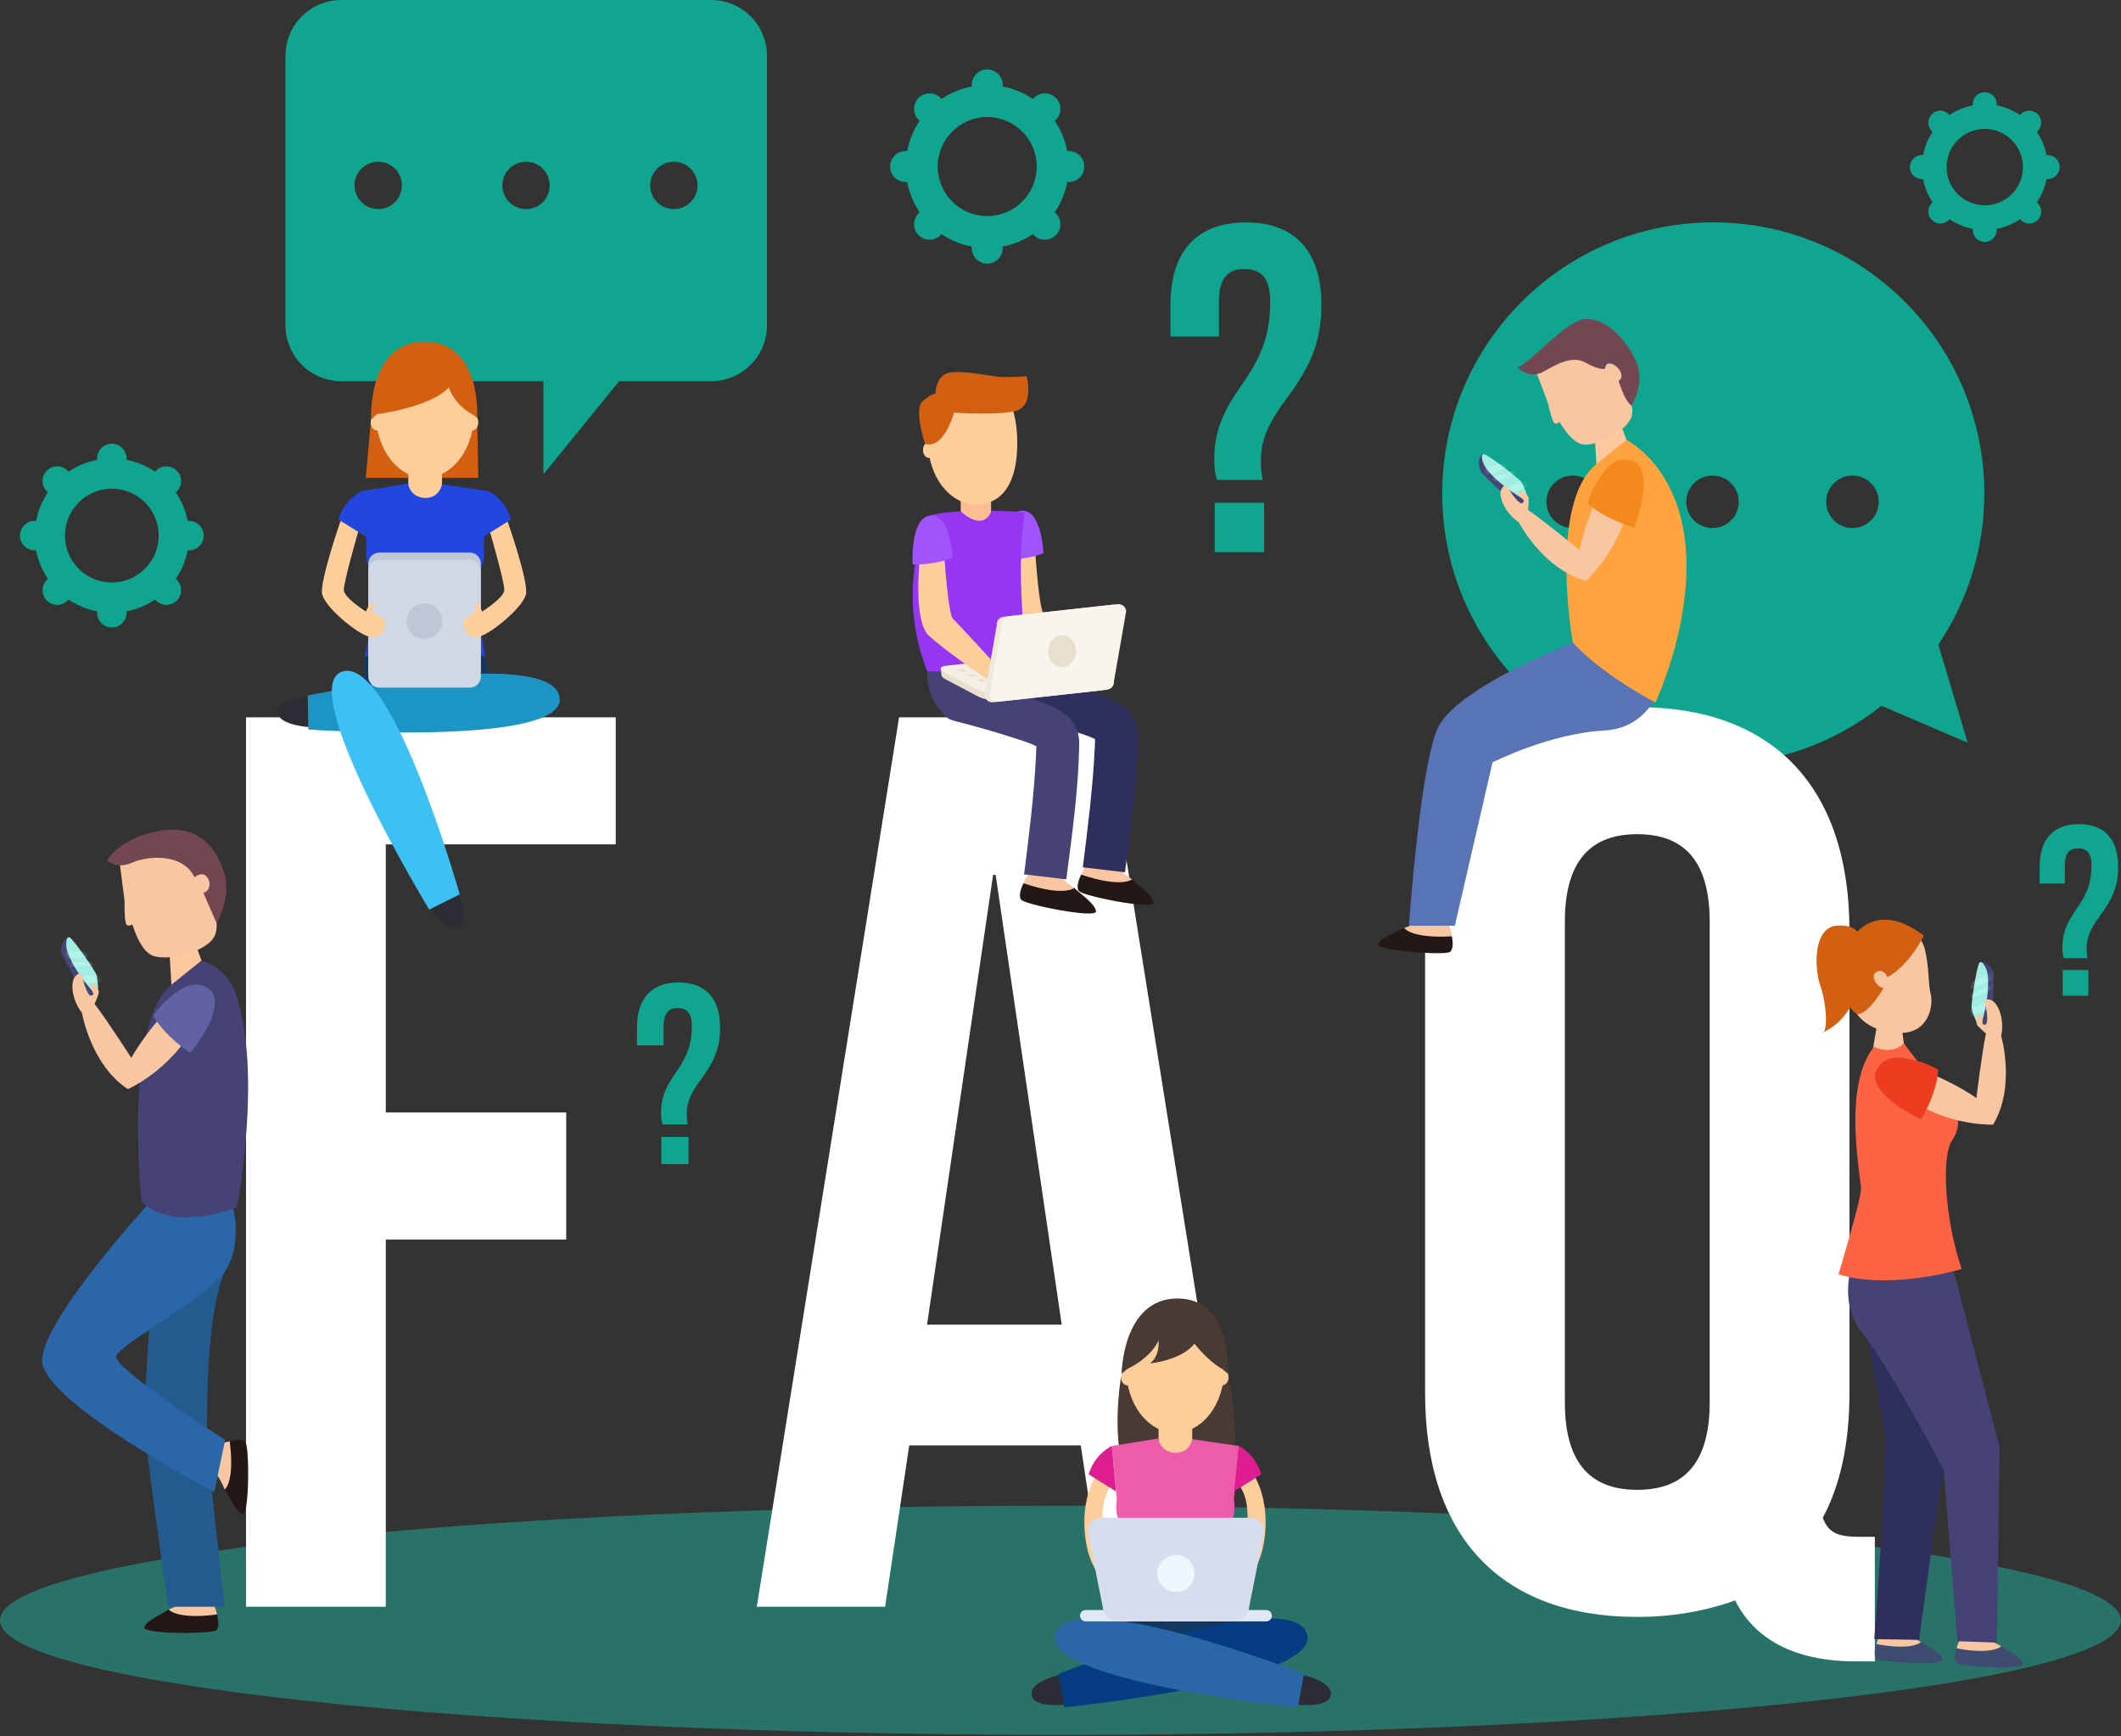 <svg width="441" height="361" viewBox="0 0 441 361" fill="none" xmlns="http://www.w3.org/2000/svg">
<rect x="0" y="0" width="441" height="361" fill="#333333" stroke="none"/>
<path d="M147.864 0H70.953C64.547 0 59.355 5.192 59.355 11.597V67.648C59.355 74.053 64.547 79.246 70.953 79.246H112.99V98.608L128.722 79.246H147.864C154.269 79.246 159.461 74.054 159.461 67.648V11.597C159.461 5.192 154.269 0 147.864 0ZM78.641 43.476C75.921 43.476 73.716 41.27 73.716 38.55C73.716 35.829 75.921 33.623 78.641 33.623C81.367 33.623 83.567 35.829 83.567 38.55C83.567 41.27 81.367 43.476 78.641 43.476ZM109.373 43.476C106.652 43.476 104.446 41.27 104.446 38.55C104.446 35.829 106.652 33.623 109.373 33.623C112.098 33.623 114.298 35.829 114.298 38.55C114.298 41.27 112.097 43.476 109.373 43.476ZM140.104 43.476C137.383 43.476 135.178 41.27 135.178 38.55C135.178 35.829 137.384 33.623 140.104 33.623C142.829 33.623 145.03 35.829 145.03 38.55C145.03 41.27 142.829 43.476 140.104 43.476Z" fill="#0FA58F"/>
<path d="M412.579 102.592C412.579 71.468 387.35 46.235 356.226 46.235C325.101 46.235 299.872 71.467 299.872 102.592C299.872 133.714 325.101 158.946 356.226 158.946C369.45 158.946 381.583 154.36 391.196 146.733L409.113 154.403L403.014 134.008C409.052 125.03 412.579 114.224 412.579 102.592ZM326.985 109.782C323.965 109.782 321.52 107.338 321.52 104.323C321.52 101.308 323.965 98.864 326.985 98.864C330 98.864 332.439 101.308 332.439 104.323C332.439 107.338 330 109.782 326.985 109.782ZM356.071 109.782C353.055 109.782 350.611 107.338 350.611 104.323C350.611 101.308 353.055 98.864 356.071 98.864C359.091 98.864 361.529 101.308 361.529 104.323C361.529 107.338 359.091 109.782 356.071 109.782ZM385.16 109.782C382.146 109.782 379.702 107.338 379.702 104.323C379.702 101.308 382.146 98.864 385.16 98.864C388.176 98.864 390.62 101.308 390.62 104.323C390.62 107.338 388.175 109.782 385.16 109.782Z" fill="#0FA58F"/>
<path opacity="0.5" d="M220.489 360.672C342.262 360.672 440.978 350.009 440.978 336.856C440.978 323.703 342.262 313.04 220.489 313.04C98.716 313.04 0 323.703 0 336.856C0 350.009 98.716 360.672 220.489 360.672Z" fill="#1FB29C"/>
<path d="M80.214 231.28H117.725V257.696H80.214V334.04H51.154V149.124H128.027V175.541H80.213L80.214 231.28Z" fill="white"/>
<path d="M259.056 334.04H229.734L224.717 300.491H189.052L184.033 334.04H157.352L186.939 149.124H229.47L259.056 334.04ZM192.751 275.395H220.753L207.016 181.881H206.488L192.751 275.395Z" fill="white"/>
<path d="M296.307 193.504C296.307 163.918 311.893 147.011 340.424 147.011C368.953 147.011 384.539 163.918 384.539 193.504V289.66C384.539 299.963 382.69 308.681 378.991 315.549C380.312 318.982 382.424 319.512 387.181 319.512H389.822V345.4H385.86C372.916 345.4 364.726 340.646 360.763 332.719C354.95 334.833 348.081 336.155 340.423 336.155C311.892 336.155 296.306 319.248 296.306 289.661V193.504H296.307ZM325.368 291.509C325.368 304.717 331.177 309.736 340.425 309.736C349.67 309.736 355.482 304.716 355.482 291.509V191.654C355.482 178.447 349.671 173.427 340.425 173.427C331.177 173.427 325.368 178.447 325.368 191.654V291.509Z" fill="white"/>
<path d="M233.079 286.314C233.079 286.314 227.95 315.545 245.208 315.545C262.466 315.545 255.319 285.599 255.319 285.599L233.079 286.314Z" fill="#493A33"/>
<path d="M247.89 294.92H240.893V303.229H247.89V294.92Z" fill="#FECE9A"/>
<path d="M254.549 284.621C254.549 291.934 249.983 297.863 244.356 297.863C238.73 297.863 234.163 291.933 234.163 284.621C234.163 277.304 238.73 271.374 244.356 271.374C249.983 271.374 254.549 277.304 254.549 284.621Z" fill="#FECE9A"/>
<path d="M235.665 286.314C235.665 287.254 235.085 288.01 234.371 288.01C233.658 288.01 233.079 287.253 233.079 286.314C233.079 285.378 233.658 284.621 234.371 284.621C235.085 284.621 235.665 285.378 235.665 286.314Z" fill="#FECE9A"/>
<path d="M255.444 286.314C255.444 287.254 254.865 288.01 254.149 288.01C253.435 288.01 252.857 287.253 252.857 286.314C252.857 285.378 253.435 284.621 254.149 284.621C254.865 284.621 255.444 285.378 255.444 286.314Z" fill="#FECE9A"/>
<path d="M257.615 300.622L247.889 299.208C247.266 301.958 244.964 302.046 244.44 302.033V302.029C244.44 302.029 244.421 302.03 244.391 302.032C244.36 302.03 244.341 302.029 244.341 302.029V302.033C243.817 302.046 241.432 301.823 240.809 299.074L231.166 300.622L232.223 311.772C232.223 311.772 231.587 314.934 233.168 317.242C234.749 319.551 231.899 334.972 231.899 334.972H256.88C256.88 334.972 254.029 319.55 255.611 317.242C257.191 314.934 256.555 311.772 256.555 311.772L257.615 300.622Z" fill="#EC5CAB"/>
<path d="M256.861 334.973H244.15H231.92C231.92 334.973 230.186 345.778 235.738 345.778C241.289 345.778 244.15 345.778 244.15 345.778C244.15 345.778 247.493 345.778 253.044 345.778C258.595 345.777 256.861 334.973 256.861 334.973Z" fill="#113863"/>
<path d="M221.198 348.012C221.198 348.012 214.077 349.297 214.474 352.367C214.87 355.437 222.76 354.295 222.76 354.295L221.198 348.012Z" fill="#2C2C35"/>
<path d="M220.041 347.99C220.041 347.99 267.753 329.437 271.687 339.475C275.62 349.513 221.335 354.952 221.335 354.952L220.041 347.99Z" fill="#063C82"/>
<path d="M269.974 348.012C269.974 348.012 277.095 349.297 276.699 352.367C276.302 355.437 268.412 354.295 268.412 354.295L269.974 348.012Z" fill="#2C2C35"/>
<path d="M271.132 347.99C271.132 347.99 223.42 329.437 219.487 339.475C215.555 349.513 269.838 354.952 269.838 354.952L271.132 347.99Z" fill="#2A66A8"/>
<path d="M233.331 326.58C231.792 326.083 230.867 324.449 230.306 323.037C229.189 320.23 229.031 317.041 229.255 314.061C229.429 311.754 230.347 309.546 231.651 307.659C231.88 307.327 231.149 307.019 231.426 306.723L229.882 304.02C227.164 306.814 225.814 310.833 225.525 314.653C225.123 319.98 226.407 328.214 232.349 330.133C234.617 330.866 235.583 327.308 233.331 326.58Z" fill="#FECE9A"/>
<path d="M231.168 300.622C231.168 300.622 227.725 302.101 226.344 306.509L232.047 310.068L231.168 300.622Z" fill="#DD1D90"/>
<path d="M255.277 326.58C256.816 326.083 257.74 324.449 258.301 323.037C259.418 320.23 259.577 317.041 259.351 314.061C259.178 311.754 258.714 310.244 257.412 308.356C257.183 308.024 258.46 307.019 258.183 306.723L258.727 304.02C261.446 306.814 262.795 310.833 263.084 314.653C263.486 319.98 262.201 328.214 256.259 330.133C253.991 330.866 253.025 327.308 255.277 326.58Z" fill="#FECE9A"/>
<path d="M257.615 300.622C257.615 300.622 260.883 302.101 262.264 306.509L256.562 310.068L257.615 300.622Z" fill="#DD1D90"/>
<path d="M264.455 335.907C264.455 336.561 263.924 337.092 263.27 337.092H225.738C225.082 337.092 224.551 336.562 224.551 335.907C224.551 335.252 225.081 334.721 225.738 334.721H263.27C263.924 334.722 264.455 335.252 264.455 335.907Z" fill="#DFE8F7"/>
<path d="M259.716 334.149C259.614 335.769 258.204 337.092 256.583 337.092H232.426C230.803 337.092 229.394 335.769 229.292 334.149L226.186 318.487C226.084 316.869 227.329 315.546 228.95 315.546H260.057C261.677 315.546 262.921 316.869 262.822 318.487L259.716 334.149Z" fill="#D5DDEF"/>
<path d="M248.352 327.14C248.352 329.267 246.627 330.991 244.502 330.991C242.374 330.991 240.649 329.267 240.649 327.14C240.649 325.014 242.374 323.289 244.502 323.289C246.628 323.289 248.352 325.014 248.352 327.14Z" fill="#F0F6FF"/>
<path d="M234.371 284.621C234.371 284.621 239.046 282.58 240.892 278.705C240.892 278.705 241.239 281.83 239.114 283.455C239.114 283.455 245.717 282.83 248.353 279.33C248.353 279.33 251.059 282.912 254.149 284.621L255.319 285.599C255.319 285.599 256.325 269.955 244.844 269.955C233.364 269.955 233.203 285.599 233.203 285.599L234.371 284.621Z" fill="#493A33"/>
<path d="M291.952 192.918C291.952 192.918 294.441 192.163 295.731 191.019L300.926 191.566C300.926 191.566 301.705 193.019 301.87 194.664C301.87 194.664 293.245 197.578 291.952 192.918Z" fill="#F8C7A2"/>
<path d="M291.952 192.918C291.952 192.918 293.349 195.157 301.871 194.663C301.871 194.663 302.43 197.036 301.532 197.875C300.633 198.713 286.266 197.651 286.593 196.295C286.924 194.94 290.831 193.599 291.952 192.918Z" fill="#231816"/>
<path d="M347.003 134.157C347.003 134.157 347.003 151.18 333.456 151.891C322.184 152.483 310.33 158.501 310.33 158.501L302.495 192.447H292.945C292.945 192.447 295.399 157.147 299.334 150.608C304.707 141.68 330.504 132.225 330.504 132.225L347.003 134.157Z" fill="#5874B7"/>
<path d="M331.408 87.893L331.991 97.497C331.991 97.497 336.95 95.072 338.486 92.287L336.112 85.904L331.408 87.893Z" fill="#FFC89F"/>
<path d="M331.929 96.476L338.176 91.455C338.176 91.455 342.006 93.415 345.188 98.046C358.06 116.787 344.191 146.063 344.191 146.063C344.191 146.063 333.136 140.322 327.02 133.591C327.02 133.591 321.843 104.775 331.929 96.476Z" fill="#FFA33E"/>
<path d="M319.285 76.968C319.285 76.968 322.945 73.305 326.284 72.159C329.625 71.008 333.518 76.493 333.518 76.493C333.682 74.925 336.083 75.68 337.113 76.776C338.134 77.874 336.57 79.54 336.57 79.54C336.57 79.54 340.318 83.766 339.187 86.761C338.059 89.763 331.766 92.918 329.005 92.379C327.319 92.05 325.571 89.942 324.267 87.748C323.879 88.007 323.441 88.207 323.194 87.981C322.862 87.686 322.303 85.897 321.877 83.876C321.846 83.79 319.285 76.968 319.285 76.968Z" fill="#F8C7A2"/>
<path d="M315.499 76.415C315.499 76.415 317.917 78.852 320.714 77.365C323.511 75.879 326.733 73.738 329.731 75.423C332.729 77.104 333.717 76.652 333.717 76.652C333.717 76.652 333.873 74.765 335.493 75.772C337.113 76.776 337.677 78.555 336.559 79.16C336.559 79.16 337.77 83.484 339.236 84.304C339.236 84.304 342.358 79.464 339.988 74.68C337.618 69.897 333.758 66.283 329.779 66.308C325.801 66.334 318.252 75.455 315.499 76.415Z" fill="#724751"/>
<path d="M308.478 94.42C308.478 94.42 308.212 94.426 307.818 94.897C307.296 95.535 307.478 97.504 307.976 98.167C308.466 98.826 314.757 104.854 315.884 105.106C317.007 105.341 317.217 104.297 317.217 104.297L308.478 94.42Z" fill="#454375"/>
<path d="M317.183 104.004C317.183 104.004 311.878 101.164 309.01 97.383C308.272 96.392 307.739 94.507 308.478 94.42C309.225 94.337 315.978 99.598 316.29 100.195C316.596 100.785 318.192 103.656 317.183 104.004Z" fill="#A2EDE2"/>
<mask id="mask0_3687_54" style="mask-type:luminance" maskUnits="userSpaceOnUse" x="308" y="94" width="10" height="11">
<path d="M317.183 104.004C317.183 104.004 311.878 101.164 309.01 97.383C308.272 96.392 307.739 94.507 308.478 94.42C309.225 94.337 315.978 99.598 316.29 100.195C316.596 100.785 318.192 103.656 317.183 104.004Z" fill="white"/>
</mask>
<g mask="url(#mask0_3687_54)">
<g opacity="0.4">
<path d="M314.574 95.58C314.574 95.58 306.63 98.012 306.205 98.62C305.784 99.223 307.632 99.444 307.632 99.444C307.632 99.444 315.817 96.453 315.996 95.989C316.18 95.518 314.574 95.58 314.574 95.58Z" fill="#CCFFF6"/>
<path d="M317.162 96.907C317.162 96.907 309.668 99.39 309.124 99.879C308.584 100.366 310.109 100.385 310.109 100.385C310.109 100.385 317.966 97.447 318.257 97.082C318.544 96.714 317.162 96.907 317.162 96.907Z" fill="#CCFFF6"/>
<path d="M320.523 98.915C320.523 98.915 312.829 101.166 312.452 101.764C312.075 102.361 313.983 102.636 313.983 102.636C313.983 102.636 321.762 99.81 321.906 99.347C322.055 98.882 320.523 98.915 320.523 98.915Z" fill="#CCFFF6"/>
</g>
</g>
<path d="M331.764 104.152C331.764 104.152 329.366 109.528 328.413 114.368C328.413 114.368 321.106 108.332 317.714 106.018C317.714 106.018 317.995 103.682 317.762 103.28C317.534 102.877 316.358 101.743 315.871 102.214C315.387 102.684 316.852 104.058 316.852 104.058C316.852 104.058 316.698 105.095 315.833 104.366C314.973 103.633 313.958 102.264 313.575 101.302C313.575 101.302 312.798 100.311 312.132 101.784C311.471 103.256 313.005 106.736 315.768 108.557C315.768 108.557 320.793 118.304 329.707 120.76C329.707 120.76 335.311 115.917 338.083 107.283L331.764 104.152Z" fill="#F8C7A2"/>
<path d="M330.08 104.612C330.597 103.092 331.141 101.711 331.629 100.921C333.188 98.406 335.283 94.484 339.388 95.781C343.005 96.926 341.996 104.169 339.758 109.656C336.767 108.752 332.856 107.18 330.08 104.612Z" fill="#F4891E"/>
<path d="M416.102 342.234C416.102 342.234 413.909 341.26 412.861 340.064L408.049 339.974C408.049 339.974 407.169 341.211 406.829 342.694C406.829 342.694 414.384 346.34 416.102 342.234Z" fill="#F8C7A2"/>
<path d="M416.102 342.233C416.102 342.233 414.573 344.119 406.83 342.693C406.83 342.693 406.052 344.804 406.776 345.671C407.505 346.539 420.763 347.202 420.617 345.929C420.471 344.652 417.049 342.978 416.102 342.233Z" fill="#3F4B71"/>
<path d="M399.426 341.352C399.426 341.352 397.232 340.379 396.184 339.182L391.373 339.093C391.373 339.093 390.493 340.329 390.153 341.812C390.153 341.812 397.708 345.459 399.426 341.352Z" fill="#F8C7A2"/>
<path d="M399.426 341.352C399.426 341.352 397.897 343.238 390.153 341.812C390.153 341.812 389.375 343.923 390.099 344.79C390.827 345.658 404.086 346.322 403.94 345.049C403.795 343.772 400.373 342.098 399.426 341.352Z" fill="#3F4B71"/>
<path d="M403.586 258.554C403.586 258.554 405.151 298.731 404.575 301.519C403.997 304.304 399.012 340.93 399.012 340.93L389.712 340.769C389.712 340.769 392.51 303.272 391.937 298.236C391.36 293.204 384.917 261.352 384.917 261.352L403.586 258.554Z" fill="#2F2F5E"/>
<path d="M386.99 257.983C386.99 257.983 380.744 268.867 387.114 276.994C393.477 285.116 404.15 305.614 404.15 305.614L406.982 341.212L415.194 341.5L415.75 300.855L406.288 264.554L386.99 257.983Z" fill="#454375"/>
<path d="M391.997 192.662C391.997 192.662 398.927 191.729 400.251 197.496C401.202 201.667 400.839 204.327 401.437 206.691C402.029 209.063 401.058 214.942 394.844 214.739C388.633 214.528 384.336 211.346 383.968 204.054C383.607 196.766 386.846 192.891 391.997 192.662Z" fill="#F8C7A2"/>
<path d="M395.404 213.51L396.648 223.139C396.648 223.139 391.278 221.672 389.235 219.204L390.376 212.435L395.404 213.51Z" fill="#F8C7A2"/>
<path d="M395.842 216.896C395.842 216.896 401.902 225.03 404.665 228.001C407.432 230.978 407.942 234.007 405.844 237.136C403.753 240.26 404.17 252.767 407.864 263.835C407.864 263.835 393.288 268.277 382.261 264.937C382.261 264.937 386.894 249.64 386.935 247.21C386.977 244.775 382.953 226.081 389.614 217.653C389.614 217.653 393.434 219.465 395.842 216.896Z" fill="#FC6343"/>
<path d="M400.001 194.514C400.001 194.514 397.058 200.64 392.456 203.147C392.456 203.147 391.709 201.238 390.153 202.077C388.595 202.916 390.58 205.579 391.644 205.35C391.644 205.35 388.78 210.635 386.161 210.885C386.161 210.885 382.176 208.301 382.622 201.864C383.066 195.422 389.07 186.171 400.001 194.514Z" fill="#D36011"/>
<path d="M386.614 194.955C386.614 194.955 386.614 192.066 381.864 192.448C377.114 192.83 377.114 200.955 378.489 204.955C379.864 208.955 380.114 215.033 378.739 214.744C378.739 214.744 389.114 211.33 386.614 194.955Z" fill="#D36011"/>
<path d="M411.612 200.097C411.612 200.097 411.808 199.918 412.419 199.987C413.236 200.089 414.463 201.64 414.56 202.464C414.66 203.279 414.261 211.983 413.62 212.943C412.97 213.888 412.097 213.277 412.097 213.277L411.612 200.097Z" fill="#454375"/>
<path d="M411.92 213.039C411.92 213.039 413.802 207.324 413.271 202.608C413.121 201.38 412.208 199.648 411.613 200.095C411.015 200.55 409.754 209.017 409.94 209.664C410.124 210.304 410.949 213.483 411.92 213.039Z" fill="#A2EDE2"/>
<mask id="mask1_3687_54" style="mask-type:luminance" maskUnits="userSpaceOnUse" x="409" y="200" width="5" height="14">
<path d="M411.92 213.039C411.92 213.039 413.802 207.324 413.271 202.608C413.121 201.38 412.208 199.648 411.613 200.095C411.015 200.55 409.754 209.017 409.94 209.664C410.124 210.304 410.949 213.483 411.92 213.039Z" fill="white"/>
</mask>
<g mask="url(#mask1_3687_54)">
<g opacity="0.4">
<path d="M408 205.142C408 205.142 415.43 201.423 416.156 201.57C416.877 201.716 415.691 203.151 415.691 203.151C415.691 203.151 407.702 206.63 407.251 206.419C406.794 206.204 408 205.142 408 205.142Z" fill="#CCFFF6"/>
<path d="M407.04 207.886C407.04 207.886 414.18 204.516 414.91 204.494C415.637 204.474 414.546 205.54 414.546 205.54C414.546 205.54 406.83 208.83 406.368 208.767C405.906 208.699 407.04 207.886 407.04 207.886Z" fill="#CCFFF6"/>
<path d="M405.992 211.658C405.992 211.658 413.116 207.981 413.8 208.153C414.486 208.326 413.293 209.841 413.293 209.841C413.293 209.841 405.711 213.16 405.287 212.923C404.86 212.691 405.992 211.658 405.992 211.658Z" fill="#CCFFF6"/>
</g>
</g>
<path d="M401.464 223.205C401.464 223.205 406.909 225.443 410.937 228.291C410.937 228.291 412.064 218.881 412.925 214.865C412.925 214.865 411.11 213.368 411.001 212.915C410.888 212.467 410.958 210.834 411.635 210.84C412.309 210.846 412.196 212.852 412.196 212.852C412.196 212.852 413.023 213.497 413.146 212.372C413.262 211.248 413.054 209.558 412.667 208.597C412.667 208.597 412.547 207.343 414.045 207.951C415.539 208.56 416.829 212.139 416.084 215.363C416.084 215.363 419.168 225.886 414.409 233.813C414.409 233.813 407.01 234.171 399.049 229.832L401.464 223.205Z" fill="#F8C7A2"/>
<path d="M403.001 222.376C401.578 221.631 400.231 221.006 399.334 220.771C396.47 220.025 392.248 218.63 390.171 222.401C388.341 225.724 394.068 230.273 399.473 232.703C401.013 229.985 402.761 226.15 403.001 222.376Z" fill="#ED3C20"/>
<path d="M77.083 87.799L76.05 99.348H99.448L99.216 86.834L77.083 87.799Z" fill="#D36011"/>
<path d="M91.894 96.404H84.897V104.713H91.894V96.404Z" fill="#FECE9A"/>
<path d="M98.552 86.106C98.552 93.419 93.987 99.348 88.359 99.348C82.733 99.348 78.166 93.418 78.166 86.106C78.166 78.789 82.733 72.859 88.359 72.859C93.987 72.858 98.552 78.788 98.552 86.106Z" fill="#FECE9A"/>
<path d="M79.669 87.799C79.669 88.738 79.089 89.495 78.375 89.495C77.662 89.495 77.083 88.738 77.083 87.799C77.083 86.862 77.662 86.106 78.375 86.106C79.089 86.106 79.669 86.862 79.669 87.799Z" fill="#FECE9A"/>
<path d="M99.448 87.799C99.448 88.738 98.869 89.495 98.153 89.495C97.439 89.495 96.861 88.738 96.861 87.799C96.861 86.862 97.439 86.106 98.153 86.106C98.869 86.106 99.448 86.862 99.448 87.799Z" fill="#FECE9A"/>
<path d="M101.619 102.107L91.893 100.693C91.27 103.443 88.968 103.531 88.444 103.518V103.514C88.444 103.514 88.425 103.515 88.395 103.517C88.364 103.515 88.345 103.514 88.345 103.514V103.518C87.821 103.531 85.436 103.308 84.813 100.559L75.17 102.107L76.227 113.257C76.227 113.257 75.591 116.419 77.172 118.727C78.753 121.036 75.903 136.457 75.903 136.457H100.884C100.884 136.457 98.033 121.035 99.615 118.727C101.195 116.419 100.559 113.257 100.559 113.257L101.619 102.107Z" fill="#2247E0"/>
<path d="M100.865 136.457H88.154H75.924C75.924 136.457 74.19 147.262 79.742 147.262C85.293 147.262 88.154 147.262 88.154 147.262C88.154 147.262 91.497 147.262 97.048 147.262C102.599 147.262 100.865 136.457 100.865 136.457Z" fill="#113863"/>
<path d="M65.128 144.8C65.128 144.8 57.892 144.88 57.773 147.974C57.652 151.067 65.621 151.256 65.621 151.256L65.128 144.8Z" fill="#2C2C35"/>
<path d="M63.991 144.586C63.991 144.586 114.128 134.248 116.333 144.802C118.537 155.356 64.106 151.666 64.106 151.666L63.991 144.586Z" fill="#1C94C4"/>
<path d="M94.867 185.024C94.867 185.024 98.131 191.482 95.441 193.015C92.75 194.546 88.911 187.56 88.911 187.56L94.867 185.024Z" fill="#2C2C35"/>
<path d="M95.582 185.936C95.582 185.936 81.656 136.674 71.274 139.582C60.893 142.488 89.245 189.097 89.245 189.097L95.582 185.936Z" fill="#3DC0F4"/>
<path d="M99.976 139.139C99.976 140.399 98.946 141.429 97.69 141.429H78.863C77.605 141.429 76.577 140.399 76.577 139.139V117.175C76.577 115.917 77.605 114.887 78.863 114.887H97.69C98.946 114.887 99.976 115.917 99.976 117.175V139.139Z" fill="#BDC7D6"/>
<path d="M99.976 140.665C99.976 141.921 98.946 142.951 97.69 142.951H78.863C77.605 142.951 76.577 141.921 76.577 140.665V118.698C76.577 117.44 77.605 116.412 78.863 116.412H97.69C98.946 116.412 99.976 117.44 99.976 118.698V140.665Z" fill="#D1D8E5"/>
<path d="M88.278 132.866C90.333 132.866 91.999 131.2 91.999 129.145C91.999 127.09 90.333 125.424 88.278 125.424C86.223 125.424 84.557 127.09 84.557 129.145C84.557 131.2 86.223 132.866 88.278 132.866Z" fill="#BDC7D6"/>
<path d="M75.171 102.106C75.171 102.106 71.728 103.586 70.347 107.993L76.05 111.553L75.171 102.106Z" fill="#2247E0"/>
<path d="M101.618 102.106C101.618 102.106 104.886 103.586 106.267 107.993L100.565 111.553L101.618 102.106Z" fill="#2247E0"/>
<path d="M78.375 86.106C78.375 86.106 89.489 84.707 93.323 80.54C93.323 80.54 94.318 84.007 98.154 86.106L99.217 86.835C99.217 86.835 100.232 71.04 88.278 71.04C76.324 71.04 77.16 87.243 77.16 87.243L78.375 86.106Z" fill="#D36011"/>
<path d="M74.471 110.567C74.471 110.567 71.406 121.122 71.489 122.705C71.572 124.289 75.944 127.038 76.05 127.122C76.156 127.205 76.846 124.976 77.459 125.424C78.073 125.872 77.459 127.455 77.459 127.455C77.459 127.455 80.156 128.242 80.073 129.682C79.99 131.122 78.777 133.288 76.05 132.122C73.323 130.955 67.573 126.122 66.989 123.539C66.405 120.955 70.821 108.29 70.821 108.29L74.471 110.567Z" fill="#FECE9A"/>
<path d="M101.916 110.71C101.916 110.71 104.937 121.122 104.854 122.705C104.771 124.289 100.399 127.038 100.293 127.122C100.187 127.205 99.498 124.976 98.884 125.424C98.27 125.872 98.884 127.455 98.884 127.455C98.884 127.455 96.187 128.242 96.27 129.682C96.354 131.122 97.566 133.288 100.293 132.122C103.02 130.955 108.77 126.122 109.354 123.539C109.938 120.955 105.553 108.439 105.553 108.439L101.916 110.71Z" fill="#FECE9A"/>
<path d="M215.304 115.551C215.304 115.551 216.076 126.81 217.034 127.687C217.993 128.564 226.446 137.559 226.446 137.559L226.05 141.347C226.05 141.347 215.018 134.096 211.949 131.092C208.88 128.087 210.038 116.358 210.038 116.358L215.304 115.551Z" fill="#FECE9A"/>
<path d="M208.66 116.373C208.66 116.373 208.072 106.943 212.154 106.225C216.236 105.506 216.876 113.655 216.964 114.97C216.964 114.97 213.773 116.461 208.66 116.373Z" fill="#A254FC"/>
<path d="M223.363 184.602C223.363 184.602 221.044 183.147 220.051 181.629L214.624 180.749C214.624 180.749 213.431 182.01 212.809 183.634C212.809 183.634 220.763 188.976 223.363 184.602Z" fill="#F8C7A2"/>
<path d="M223.363 184.602C223.363 184.602 221.326 186.49 212.809 183.634C212.809 183.634 211.586 185.889 212.267 186.989C212.949 188.089 227.831 190.977 227.873 189.509C227.911 188.042 224.314 185.603 223.363 184.602Z" fill="#231816"/>
<path d="M235.367 182.805C235.367 182.805 233.047 181.35 232.054 179.832L226.627 178.952C226.627 178.952 225.434 180.213 224.811 181.837C224.811 181.837 232.766 187.179 235.367 182.805Z" fill="#F8C7A2"/>
<path d="M235.367 182.805C235.367 182.805 233.33 184.693 224.812 181.837C224.812 181.837 223.589 184.092 224.27 185.192C224.952 186.292 239.833 189.18 239.875 187.713C239.914 186.245 236.317 183.806 235.367 182.805Z" fill="#231816"/>
<path d="M206.067 100.95H199.754V108.447H206.067V100.95Z" fill="#FCBD92"/>
<path d="M213.045 106.484C213.045 106.484 209.987 106.245 206.14 106.18C206.125 106.217 206.155 106.249 206.14 106.286C204.25 110.746 199.754 106.286 199.754 106.286C197.329 106.425 195.017 106.7 193.26 107.197C193.26 107.197 185.721 121.489 192.791 139.563C192.791 139.563 193.315 142.18 199.031 142.18C204.748 142.18 212.737 142.984 213.382 140.752C214.156 138.075 210.806 122.22 213.045 106.484Z" fill="#9636F2"/>
<path d="M192.791 139.563C192.791 139.563 192.214 147.782 199.192 149.79C206.171 151.799 219.5 149.79 219.5 149.79C219.5 149.79 214.067 145.091 213.5 139.017C213.5 139.017 197.121 139.743 192.791 139.563Z" fill="#454375"/>
<path d="M227.691 153.659C227.68 154.232 227.656 154.805 227.63 155.376C227.229 163.703 226.189 172.033 225.137 180.313L233.913 181.352C235.102 172.114 236.433 162.752 236.601 153.452C236.712 147.341 232.02 145.662 226.959 143.891C222.38 142.29 217.672 140.997 212.969 139.81C207.4 138.402 205.038 146.991 210.602 148.397C214.743 149.443 218.861 150.608 222.925 151.92C224.799 152.525 226.296 152.985 227.691 153.659ZM227.664 152.257C227.604 151.856 227.492 151.504 227.664 152.257Z" fill="#2F2F5E"/>
<path d="M215.483 155.126C215.471 155.698 215.449 156.271 215.421 156.842C215.021 165.169 213.98 173.499 212.928 181.779L221.704 182.818C222.895 173.58 224.225 164.218 224.393 154.917C224.506 148.807 219.812 147.128 214.749 145.358C210.169 143.756 205.462 142.463 200.76 141.276C195.189 139.868 192.828 148.457 198.392 149.863C202.534 150.909 206.651 152.074 210.715 153.386C212.592 153.991 214.086 154.451 215.483 155.126ZM215.455 153.723C215.396 153.321 215.284 152.969 215.455 153.723Z" fill="#454375"/>
<path d="M231.024 142.566L230.871 141.163L229.333 141.332L223.444 138.22C222.311 137.62 220.34 137.244 219.065 137.385L199.35 139.559L199.244 138.607L195.598 139.008L195.755 140.436V140.437L195.756 140.442C195.785 140.667 196.042 140.927 196.534 141.187L203.335 144.783C204.469 145.383 206.44 145.759 207.714 145.618L229.991 143.161C230.681 143.085 231.029 142.872 231.024 142.598L231.029 142.597L231.024 142.566Z" fill="#E8DFCD"/>
<path d="M230.09 140.389C231.225 140.989 231.11 141.593 229.833 141.734L207.557 144.191C206.283 144.332 204.311 143.956 203.177 143.356L196.376 139.76C195.242 139.161 195.358 138.555 196.632 138.415L218.909 135.958C220.183 135.817 222.154 136.193 223.29 136.793L230.09 140.389Z" fill="#F4EFE4"/>
<path d="M201.242 139.555L199.949 139.696L198.885 139.16L200.177 139.018L201.242 139.555Z" fill="#E8DFCD"/>
<path d="M203.738 139.278L202.445 139.421L201.381 138.884L202.674 138.741L203.738 139.278Z" fill="#E8DFCD"/>
<path d="M206.235 139.004L204.943 139.147L203.878 138.609L205.172 138.467L206.235 139.004Z" fill="#E8DFCD"/>
<path d="M208.732 138.728L207.439 138.869L206.375 138.333L207.667 138.19L208.732 138.728Z" fill="#E8DFCD"/>
<path d="M211.228 138.453L209.935 138.596L208.871 138.06L210.163 137.916L211.228 138.453Z" fill="#E8DFCD"/>
<path d="M213.724 138.178L212.432 138.321L211.367 137.783L212.661 137.641L213.724 138.178Z" fill="#E8DFCD"/>
<path d="M216.221 137.901L214.928 138.044L213.865 137.507L215.157 137.365L216.221 137.901Z" fill="#E8DFCD"/>
<path d="M218.719 137.627L217.425 137.77L216.362 137.234L217.654 137.09L218.719 137.627Z" fill="#E8DFCD"/>
<path d="M221.215 137.352L219.921 137.494L218.857 136.956L220.15 136.814L221.215 137.352Z" fill="#E8DFCD"/>
<path d="M203.34 140.586L202.048 140.729L200.983 140.191L202.276 140.049L203.34 140.586Z" fill="#E8DFCD"/>
<path d="M205.837 140.31L204.544 140.452L203.48 139.916L204.772 139.773L205.837 140.31Z" fill="#E8DFCD"/>
<path d="M208.334 140.035L207.042 140.178L205.977 139.642L207.27 139.499L208.334 140.035Z" fill="#E8DFCD"/>
<path d="M210.83 139.761L209.538 139.902L208.473 139.366L209.767 139.223L210.83 139.761Z" fill="#E8DFCD"/>
<path d="M213.327 139.485L212.035 139.628L210.971 139.091L212.262 138.948L213.327 139.485Z" fill="#E8DFCD"/>
<path d="M215.823 139.209L214.531 139.353L213.466 138.816L214.76 138.673L215.823 139.209Z" fill="#E8DFCD"/>
<path d="M218.321 138.934L217.028 139.076L215.963 138.538L217.257 138.396L218.321 138.934Z" fill="#E8DFCD"/>
<path d="M220.817 138.66L219.524 138.802L218.461 138.266L219.753 138.122L220.817 138.66Z" fill="#E8DFCD"/>
<path d="M223.313 138.384L222.02 138.525L220.957 137.989L222.25 137.848L223.313 138.384Z" fill="#E8DFCD"/>
<path d="M205.261 141.638L203.969 141.78L202.904 141.244L204.197 141.102L205.261 141.638Z" fill="#E8DFCD"/>
<path d="M207.758 141.362L206.465 141.504L205.401 140.968L206.693 140.824L207.758 141.362Z" fill="#E8DFCD"/>
<path d="M210.255 141.087L208.961 141.229L207.896 140.692L209.19 140.551L210.255 141.087Z" fill="#E8DFCD"/>
<path d="M212.752 140.811L211.459 140.953L210.395 140.416L211.687 140.274L212.752 140.811Z" fill="#E8DFCD"/>
<path d="M215.248 140.537L213.956 140.68L212.891 140.143L214.184 139.999L215.248 140.537Z" fill="#E8DFCD"/>
<path d="M217.745 140.262L216.453 140.403L215.387 139.867L216.68 139.725L217.745 140.262Z" fill="#E8DFCD"/>
<path d="M220.241 139.984L218.949 140.127L217.884 139.591L219.178 139.448L220.241 139.984Z" fill="#E8DFCD"/>
<path d="M222.739 139.711L221.445 139.854L220.381 139.316L221.675 139.174L222.739 139.711Z" fill="#E8DFCD"/>
<path d="M225.235 139.435L223.942 139.577L222.877 139.04L224.17 138.898L225.235 139.435Z" fill="#E8DFCD"/>
<path d="M220.27 141.9L213.705 142.624L211.485 141.458L218.049 140.733L220.27 141.9Z" fill="#E8DFCD"/>
<path d="M230.546 141.732C230.643 142.613 229.999 143.416 229.115 143.512L206.484 146.008C205.601 146.106 204.799 145.463 204.701 144.58L207.25 130.001C207.152 129.118 207.794 128.315 208.677 128.219L231.31 125.723C232.194 125.626 232.996 126.268 233.094 127.151L230.546 141.732Z" fill="#EFE9DC"/>
<path d="M231.615 141.613C231.711 142.495 231.068 143.298 230.186 143.395L207.554 145.89C206.671 145.988 205.868 145.345 205.771 144.462L208.32 129.882C208.222 129 208.865 128.197 209.747 128.1L232.381 125.606C233.262 125.507 234.065 126.151 234.162 127.034L231.615 141.613Z" fill="#F8F5EC"/>
<path d="M223.706 135.367C223.706 137.191 222.412 138.673 220.817 138.673C219.224 138.673 217.93 137.192 217.93 135.367C217.93 133.542 219.224 132.062 220.817 132.062C222.412 132.062 223.706 133.542 223.706 135.367Z" fill="#E8DFCD"/>
<path d="M196.41 116.522C196.41 116.522 197.181 127.782 198.14 128.659C199.099 129.536 206.01 137.09 206.01 137.09L205.287 141.229C205.287 141.229 196.124 135.069 193.054 132.064C189.984 129.06 191.142 117.331 191.142 117.331L196.41 116.522Z" fill="#FECE9A"/>
<path d="M189.766 117.347C189.766 117.347 189.178 107.917 193.26 107.198C197.342 106.479 197.982 114.629 198.07 115.944C198.07 115.944 194.879 117.435 189.766 117.347Z" fill="#A254FC"/>
<path d="M211.489 90.955C211.822 100.205 208.493 104.876 202.971 104.876C197.452 104.876 192.97 99.059 192.97 91.885C192.97 84.706 197.452 78.889 202.971 78.889C208.493 78.889 211.23 83.781 211.489 90.955Z" fill="#FECE9A"/>
<path d="M194.445 93.546C194.445 94.468 193.876 95.21 193.176 95.21C192.476 95.21 191.908 94.468 191.908 93.546C191.908 92.628 192.476 91.885 193.176 91.885C193.877 91.885 194.445 92.628 194.445 93.546Z" fill="#FECE9A"/>
<path d="M192.346 92.299C192.346 92.299 190.02 85.192 191.708 83.561C193.396 81.929 194.482 81.813 194.482 81.813C194.482 81.813 194.562 78.434 196.893 77.618C199.224 76.802 205.4 78.085 207.497 78.317C209.595 78.55 213.44 78.201 213.44 78.201C213.44 78.201 215.304 84.726 210.759 85.543C206.215 86.358 198.366 85.775 198.366 85.775C198.366 85.775 196.307 93.463 192.346 92.299Z" fill="#D36011"/>
<path d="M46.725 309.669C46.725 309.669 45.795 307.239 44.562 306.035L44.737 300.813C44.737 300.813 46.132 299.932 47.76 299.651C47.76 299.651 51.282 308.048 46.725 309.669Z" fill="#F8C7A2"/>
<path d="M46.726 309.67C46.726 309.67 48.859 308.116 47.76 299.651C47.76 299.651 50.087 298.924 50.989 299.76C51.889 300.597 51.852 315.002 50.477 314.773C49.1 314.54 47.485 310.739 46.726 309.67Z" fill="#231816"/>
<path d="M35.094 334.619C35.094 334.619 37.524 333.689 38.728 332.455L43.95 332.631C43.95 332.631 44.831 334.026 45.112 335.654C45.112 335.654 36.715 339.176 35.094 334.619Z" fill="#F8C7A2"/>
<path d="M35.094 334.619C35.094 334.619 36.647 336.752 45.112 335.653C45.112 335.653 45.839 337.98 45.003 338.881C44.166 339.78 29.761 339.743 29.99 338.368C30.223 336.994 34.025 335.378 35.094 334.619Z" fill="#231816"/>
<path d="M46.726 249.67C46.726 249.67 50.463 255.563 46.726 264.384C42.989 273.205 43.075 291.326 43.032 296.891C42.989 302.455 46.726 334.04 46.726 334.04H34.989C34.989 334.04 30.088 300.663 29.989 294.92C29.89 289.177 32.989 249.67 32.989 249.67H46.726Z" fill="#245B8E"/>
<path d="M48.529 251.314C48.529 251.314 50.828 260.539 45.492 265.872C40.154 271.205 25.154 279.539 24.154 281.872C23.154 284.205 46.809 299.359 46.809 299.359L44.562 310.16C44.562 310.16 8.342 291.366 8.749 282.619C9.156 273.872 31.41 249.67 31.41 249.67L48.529 251.314Z" fill="#2A66A8"/>
<path d="M35.125 196.137L35.708 205.741C35.708 205.741 40.667 203.316 42.203 200.531L39.829 194.148L35.125 196.137Z" fill="#FFC89F"/>
<path d="M35.646 204.72L41.893 199.699C41.893 199.699 47.024 200.995 48.905 206.29C54.722 222.671 49.271 251.051 49.271 251.051C49.271 251.051 35.524 256.401 29.408 249.67C29.408 249.67 25.56 213.02 35.646 204.72Z" fill="#454375"/>
<path d="M24.837 178.969C24.837 178.969 29.859 175.863 33.864 175.465C37.873 175.064 40.758 182.17 40.758 182.17C41.35 180.476 43.817 181.941 44.672 183.428C45.517 184.913 43.345 186.353 43.345 186.353C43.345 186.353 46.398 192.025 44.358 195.053C42.319 198.088 34.508 199.942 31.586 198.619C29.8 197.812 28.414 195.014 27.542 192.236C27.043 192.422 26.504 192.53 26.289 192.215C25.998 191.8 25.847 189.669 25.903 187.314C25.892 187.211 24.837 178.969 24.837 178.969Z" fill="#F8C7A2"/>
<path d="M22.271 178.893C22.271 178.893 24.216 180.808 27.473 179.35C30.727 177.892 38.057 177.312 40.45 182.414C40.45 182.414 41.987 180.98 43.035 182.34C44.084 183.7 43.419 185.427 42.27 185.583L45.041 191.951C45.041 191.951 48.066 186.78 46.73 181.927C45.392 177.073 41.812 171.208 33.234 172.72C24.657 174.232 22.271 178.893 22.271 178.893Z" fill="#724751"/>
<path d="M14.406 194.862C14.406 194.862 14.151 194.786 13.632 195.114C12.941 195.562 12.513 197.493 12.785 198.276C13.051 199.053 17.203 206.712 18.2 207.297C19.198 207.863 19.716 206.933 19.716 206.933L14.406 194.862Z" fill="#454375"/>
<path d="M19.771 206.645C19.771 206.645 15.586 202.322 14.008 197.846C13.608 196.676 13.675 194.719 14.405 194.863C15.142 195.011 19.968 202.081 20.082 202.746C20.195 203.4 20.839 206.621 19.771 206.645Z" fill="#A2EDE2"/>
<mask id="mask2_3687_54" style="mask-type:luminance" maskUnits="userSpaceOnUse" x="13" y="194" width="8" height="13">
<path d="M19.771 206.645C19.771 206.645 15.586 202.322 14.008 197.846C13.608 196.676 13.675 194.719 14.405 194.863C15.142 195.011 19.968 202.081 20.082 202.746C20.195 203.4 20.839 206.621 19.771 206.645Z" fill="white"/>
</mask>
<g mask="url(#mask2_3687_54)">
<g opacity="0.4">
<path d="M19.857 197.826C19.857 197.826 11.549 197.719 10.96 198.168C10.375 198.613 12.067 199.388 12.067 199.388C12.067 199.388 20.774 199.036 21.087 198.65C21.406 198.257 19.857 197.826 19.857 197.826Z" fill="#CCFFF6"/>
<path d="M21.916 199.88C21.916 199.88 14.021 199.958 13.354 200.258C12.691 200.557 14.137 201.04 14.137 201.04C14.137 201.04 22.515 200.638 22.904 200.381C23.291 200.117 21.916 199.88 21.916 199.88Z" fill="#CCFFF6"/>
<path d="M24.505 202.816C24.505 202.816 16.491 202.612 15.95 203.066C15.408 203.52 17.142 204.364 17.142 204.364C17.142 204.364 25.413 204.047 25.691 203.649C25.974 203.253 24.505 202.816 24.505 202.816Z" fill="#CCFFF6"/>
</g>
</g>
<path d="M33.612 211.235C33.612 211.235 29.688 215.623 27.304 219.941C27.304 219.941 22.187 211.963 19.662 208.725C19.662 208.725 20.642 206.585 20.543 206.131C20.449 205.678 19.675 204.239 19.068 204.539C18.464 204.838 19.44 206.594 19.44 206.594C19.44 206.594 18.977 207.535 18.377 206.576C17.781 205.615 17.232 204.003 17.162 202.969C17.162 202.969 16.724 201.788 15.641 202.989C14.562 204.188 14.961 207.971 17.037 210.549C17.037 210.549 18.849 221.364 26.588 226.423C26.588 226.423 33.403 223.521 38.676 216.145L33.612 211.235Z" fill="#F8C7A2"/>
<path d="M31.867 211.158C32.823 209.868 33.763 208.719 34.468 208.116C36.721 206.196 39.912 203.1 43.425 205.589C46.521 207.782 43.35 214.372 39.544 218.915C36.973 217.142 33.728 214.45 31.867 211.158Z" fill="#6161A3"/>
<path d="M253.053 99.785C252.666 98.623 252.473 97.364 252.473 95.621C252.473 90.199 253.828 86.229 257.992 80.323C262.737 73.545 264.092 69.091 264.092 62.603C264.092 57.762 262.155 55.922 258.766 55.922C255.377 55.922 253.44 57.762 253.44 62.603V69.962H243.372V63.281C243.372 52.436 248.697 46.239 259.059 46.239C269.418 46.239 274.744 52.436 274.744 63.281C274.744 70.542 272.806 75.771 267.58 82.743C263.416 88.358 262.156 91.65 262.156 96.008C262.156 97.266 262.254 98.526 262.543 99.784H253.053V99.785ZM262.833 104.529V114.793H252.569V104.529H262.833Z" fill="#0FA58F"/>
<path d="M137.768 233.754C137.555 233.113 137.449 232.42 137.449 231.46C137.449 228.473 138.196 226.285 140.489 223.031C143.103 219.297 143.85 216.842 143.85 213.268C143.85 210.601 142.783 209.586 140.916 209.586C139.049 209.586 137.982 210.601 137.982 213.268V217.323H132.435V213.642C132.435 207.666 135.369 204.251 141.078 204.251C146.786 204.251 149.72 207.666 149.72 213.642C149.72 217.642 148.653 220.523 145.773 224.365C143.479 227.459 142.785 229.272 142.785 231.673C142.785 232.366 142.839 233.061 142.998 233.754H137.768ZM143.156 236.367V242.022H137.501V236.367H143.156Z" fill="#0FA58F"/>
<path d="M429.123 199.2C428.921 198.595 428.82 197.94 428.82 197.034C428.82 194.212 429.526 192.145 431.693 189.072C434.162 185.545 434.868 183.226 434.868 179.851C434.868 177.331 433.858 176.374 432.095 176.374C430.332 176.374 429.324 177.332 429.324 179.851V183.68H424.085V180.203C424.085 174.559 426.855 171.334 432.248 171.334C437.639 171.334 440.41 174.56 440.41 180.203C440.41 183.981 439.402 186.703 436.681 190.331C434.515 193.254 433.858 194.967 433.858 197.233C433.858 197.888 433.91 198.545 434.06 199.199L429.123 199.2ZM434.213 201.669V207.011H428.871V201.669H434.213Z" fill="#0FA58F"/>
<path d="M222.219 31.401C222.114 31.401 222.014 31.423 221.91 31.431C221.469 29.125 220.567 26.981 219.294 25.108C219.373 25.043 219.458 24.988 219.53 24.914C220.79 23.655 220.79 21.616 219.533 20.355C218.273 19.097 216.231 19.097 214.971 20.355C214.899 20.429 214.844 20.513 214.779 20.591C212.906 19.318 210.762 18.418 208.453 17.979C208.464 17.875 208.485 17.775 208.485 17.668C208.485 15.887 207.042 14.443 205.262 14.443C203.481 14.443 202.039 15.886 202.039 17.668C202.039 17.774 202.059 17.875 202.07 17.979C199.762 18.418 197.618 19.319 195.744 20.591C195.679 20.513 195.624 20.429 195.553 20.355C194.292 19.097 192.251 19.097 190.991 20.355C189.734 21.616 189.734 23.655 190.994 24.914C191.067 24.988 191.152 25.043 191.231 25.108C189.957 26.981 189.056 29.126 188.617 31.434C188.515 31.423 188.412 31.401 188.306 31.401C186.524 31.401 185.083 32.844 185.083 34.626C185.083 36.407 186.524 37.849 188.306 37.849C188.412 37.849 188.514 37.828 188.617 37.819C189.056 40.128 189.957 42.269 191.231 44.142C191.152 44.207 191.067 44.262 190.994 44.336C189.734 45.595 189.734 47.637 190.994 48.896C192.252 50.155 194.293 50.155 195.554 48.896C195.625 48.823 195.68 48.737 195.745 48.659C197.619 49.932 199.763 50.832 202.071 51.271C202.061 51.375 202.04 51.477 202.04 51.583C202.04 53.363 203.482 54.807 205.263 54.807C207.043 54.807 208.486 53.364 208.486 51.583C208.486 51.478 208.465 51.376 208.454 51.271C210.763 50.832 212.907 49.932 214.78 48.659C214.845 48.737 214.9 48.821 214.972 48.895C216.232 50.155 218.274 50.155 219.531 48.896C220.791 47.637 220.791 45.595 219.531 44.336C219.459 44.262 219.373 44.209 219.295 44.144C220.568 42.271 221.47 40.127 221.911 37.819C222.015 37.829 222.114 37.849 222.22 37.849C224.001 37.849 225.443 36.408 225.443 34.626C225.442 32.845 224.001 31.401 222.219 31.401ZM205.263 44.921C199.577 44.921 194.969 40.311 194.969 34.626C194.969 28.939 199.577 24.329 205.263 24.329C210.949 24.329 215.56 28.939 215.56 34.626C215.56 40.311 210.949 44.921 205.263 44.921Z" fill="#0FA58F"/>
<path d="M39.304 108.298C39.203 108.298 39.109 108.319 39.012 108.327C38.594 106.144 37.741 104.114 36.535 102.342C36.609 102.279 36.689 102.228 36.758 102.157C37.95 100.966 37.95 99.035 36.762 97.843C35.569 96.652 33.637 96.652 32.443 97.843C32.376 97.913 32.323 97.992 32.262 98.067C30.49 96.86 28.46 96.009 26.274 95.593C26.285 95.495 26.304 95.4 26.304 95.299C26.304 93.612 24.938 92.246 23.253 92.246C21.567 92.246 20.203 93.612 20.203 95.299C20.203 95.4 20.221 95.495 20.231 95.593C18.047 96.009 16.017 96.862 14.244 98.067C14.181 97.993 14.129 97.914 14.063 97.843C12.868 96.652 10.937 96.652 9.744 97.843C8.553 99.035 8.553 100.966 9.745 102.157C9.816 102.227 9.895 102.279 9.97 102.342C8.763 104.114 7.911 106.145 7.495 108.33C7.399 108.319 7.302 108.298 7.202 108.298C5.516 108.298 4.151 109.665 4.151 111.351C4.151 113.038 5.516 114.403 7.202 114.403C7.303 114.403 7.4 114.383 7.495 114.374C7.911 116.56 8.763 118.587 9.97 120.36C9.895 120.422 9.816 120.473 9.745 120.544C8.553 121.735 8.553 123.669 9.745 124.86C10.936 126.051 12.868 126.051 14.063 124.86C14.129 124.79 14.182 124.709 14.244 124.635C16.018 125.841 18.048 126.692 20.231 127.108C20.221 127.208 20.203 127.303 20.203 127.403C20.203 129.089 21.567 130.455 23.253 130.455C24.938 130.455 26.304 129.089 26.304 127.403C26.304 127.303 26.285 127.208 26.274 127.108C28.46 126.692 30.49 125.841 32.262 124.635C32.324 124.708 32.376 124.788 32.443 124.858C33.637 126.051 35.569 126.051 36.759 124.86C37.951 123.669 37.951 121.735 36.759 120.544C36.691 120.474 36.611 120.424 36.536 120.361C37.742 118.589 38.595 116.559 39.013 114.374C39.11 114.384 39.204 114.403 39.305 114.403C40.991 114.403 42.355 113.038 42.355 111.351C42.354 109.665 40.991 108.298 39.304 108.298ZM23.251 121.098C17.869 121.098 13.507 116.733 13.507 111.351C13.507 105.968 17.869 101.604 23.251 101.604C28.634 101.604 32.999 105.968 32.999 111.351C32.999 116.732 28.635 121.098 23.251 121.098Z" fill="#0FA58F"/>
<path d="M425.755 32.253C425.673 32.253 425.597 32.271 425.517 32.276C425.177 30.498 424.482 28.843 423.5 27.398C423.56 27.347 423.625 27.305 423.682 27.249C424.653 26.278 424.653 24.705 423.684 23.732C422.713 22.761 421.137 22.761 420.164 23.732C420.109 23.79 420.066 23.854 420.017 23.915C418.572 22.932 416.917 22.238 415.136 21.899C415.146 21.819 415.161 21.742 415.161 21.66C415.161 20.286 414.048 19.173 412.675 19.173C411.3 19.173 410.189 20.286 410.189 21.66C410.189 21.742 410.205 21.819 410.212 21.899C408.433 22.238 406.778 22.933 405.333 23.915C405.282 23.854 405.239 23.79 405.185 23.732C404.212 22.761 402.638 22.761 401.665 23.732C400.694 24.705 400.694 26.278 401.667 27.249C401.724 27.306 401.788 27.348 401.851 27.398C400.867 28.843 400.173 30.498 399.833 32.278C399.755 32.27 399.677 32.253 399.595 32.253C398.22 32.253 397.109 33.366 397.109 34.74C397.109 36.114 398.22 37.226 399.595 37.226C399.677 37.226 399.755 37.21 399.833 37.203C400.173 38.983 400.866 40.636 401.851 42.081C401.788 42.132 401.724 42.174 401.667 42.23C400.694 43.201 400.694 44.777 401.667 45.748C402.638 46.719 404.212 46.719 405.185 45.748C405.24 45.691 405.283 45.625 405.333 45.564C406.778 46.547 408.433 47.241 410.212 47.58C410.204 47.661 410.189 47.739 410.189 47.82C410.189 49.193 411.3 50.306 412.675 50.306C414.048 50.306 415.161 49.193 415.161 47.82C415.161 47.739 415.145 47.661 415.136 47.58C416.917 47.241 418.572 46.548 420.017 45.564C420.066 45.625 420.109 45.689 420.164 45.747C421.137 46.719 422.713 46.719 423.682 45.748C424.653 44.777 424.653 43.201 423.682 42.23C423.625 42.173 423.561 42.132 423.5 42.082C424.482 40.638 425.178 38.983 425.517 37.203C425.597 37.211 425.673 37.226 425.755 37.226C427.13 37.226 428.241 36.114 428.241 34.74C428.241 33.366 427.13 32.253 425.755 32.253ZM412.674 42.683C408.287 42.683 404.733 39.126 404.733 34.741C404.733 30.354 408.288 26.799 412.674 26.799C417.061 26.799 420.617 30.355 420.617 34.741C420.618 39.126 417.061 42.683 412.674 42.683Z" fill="#0FA58F"/>
</svg>
